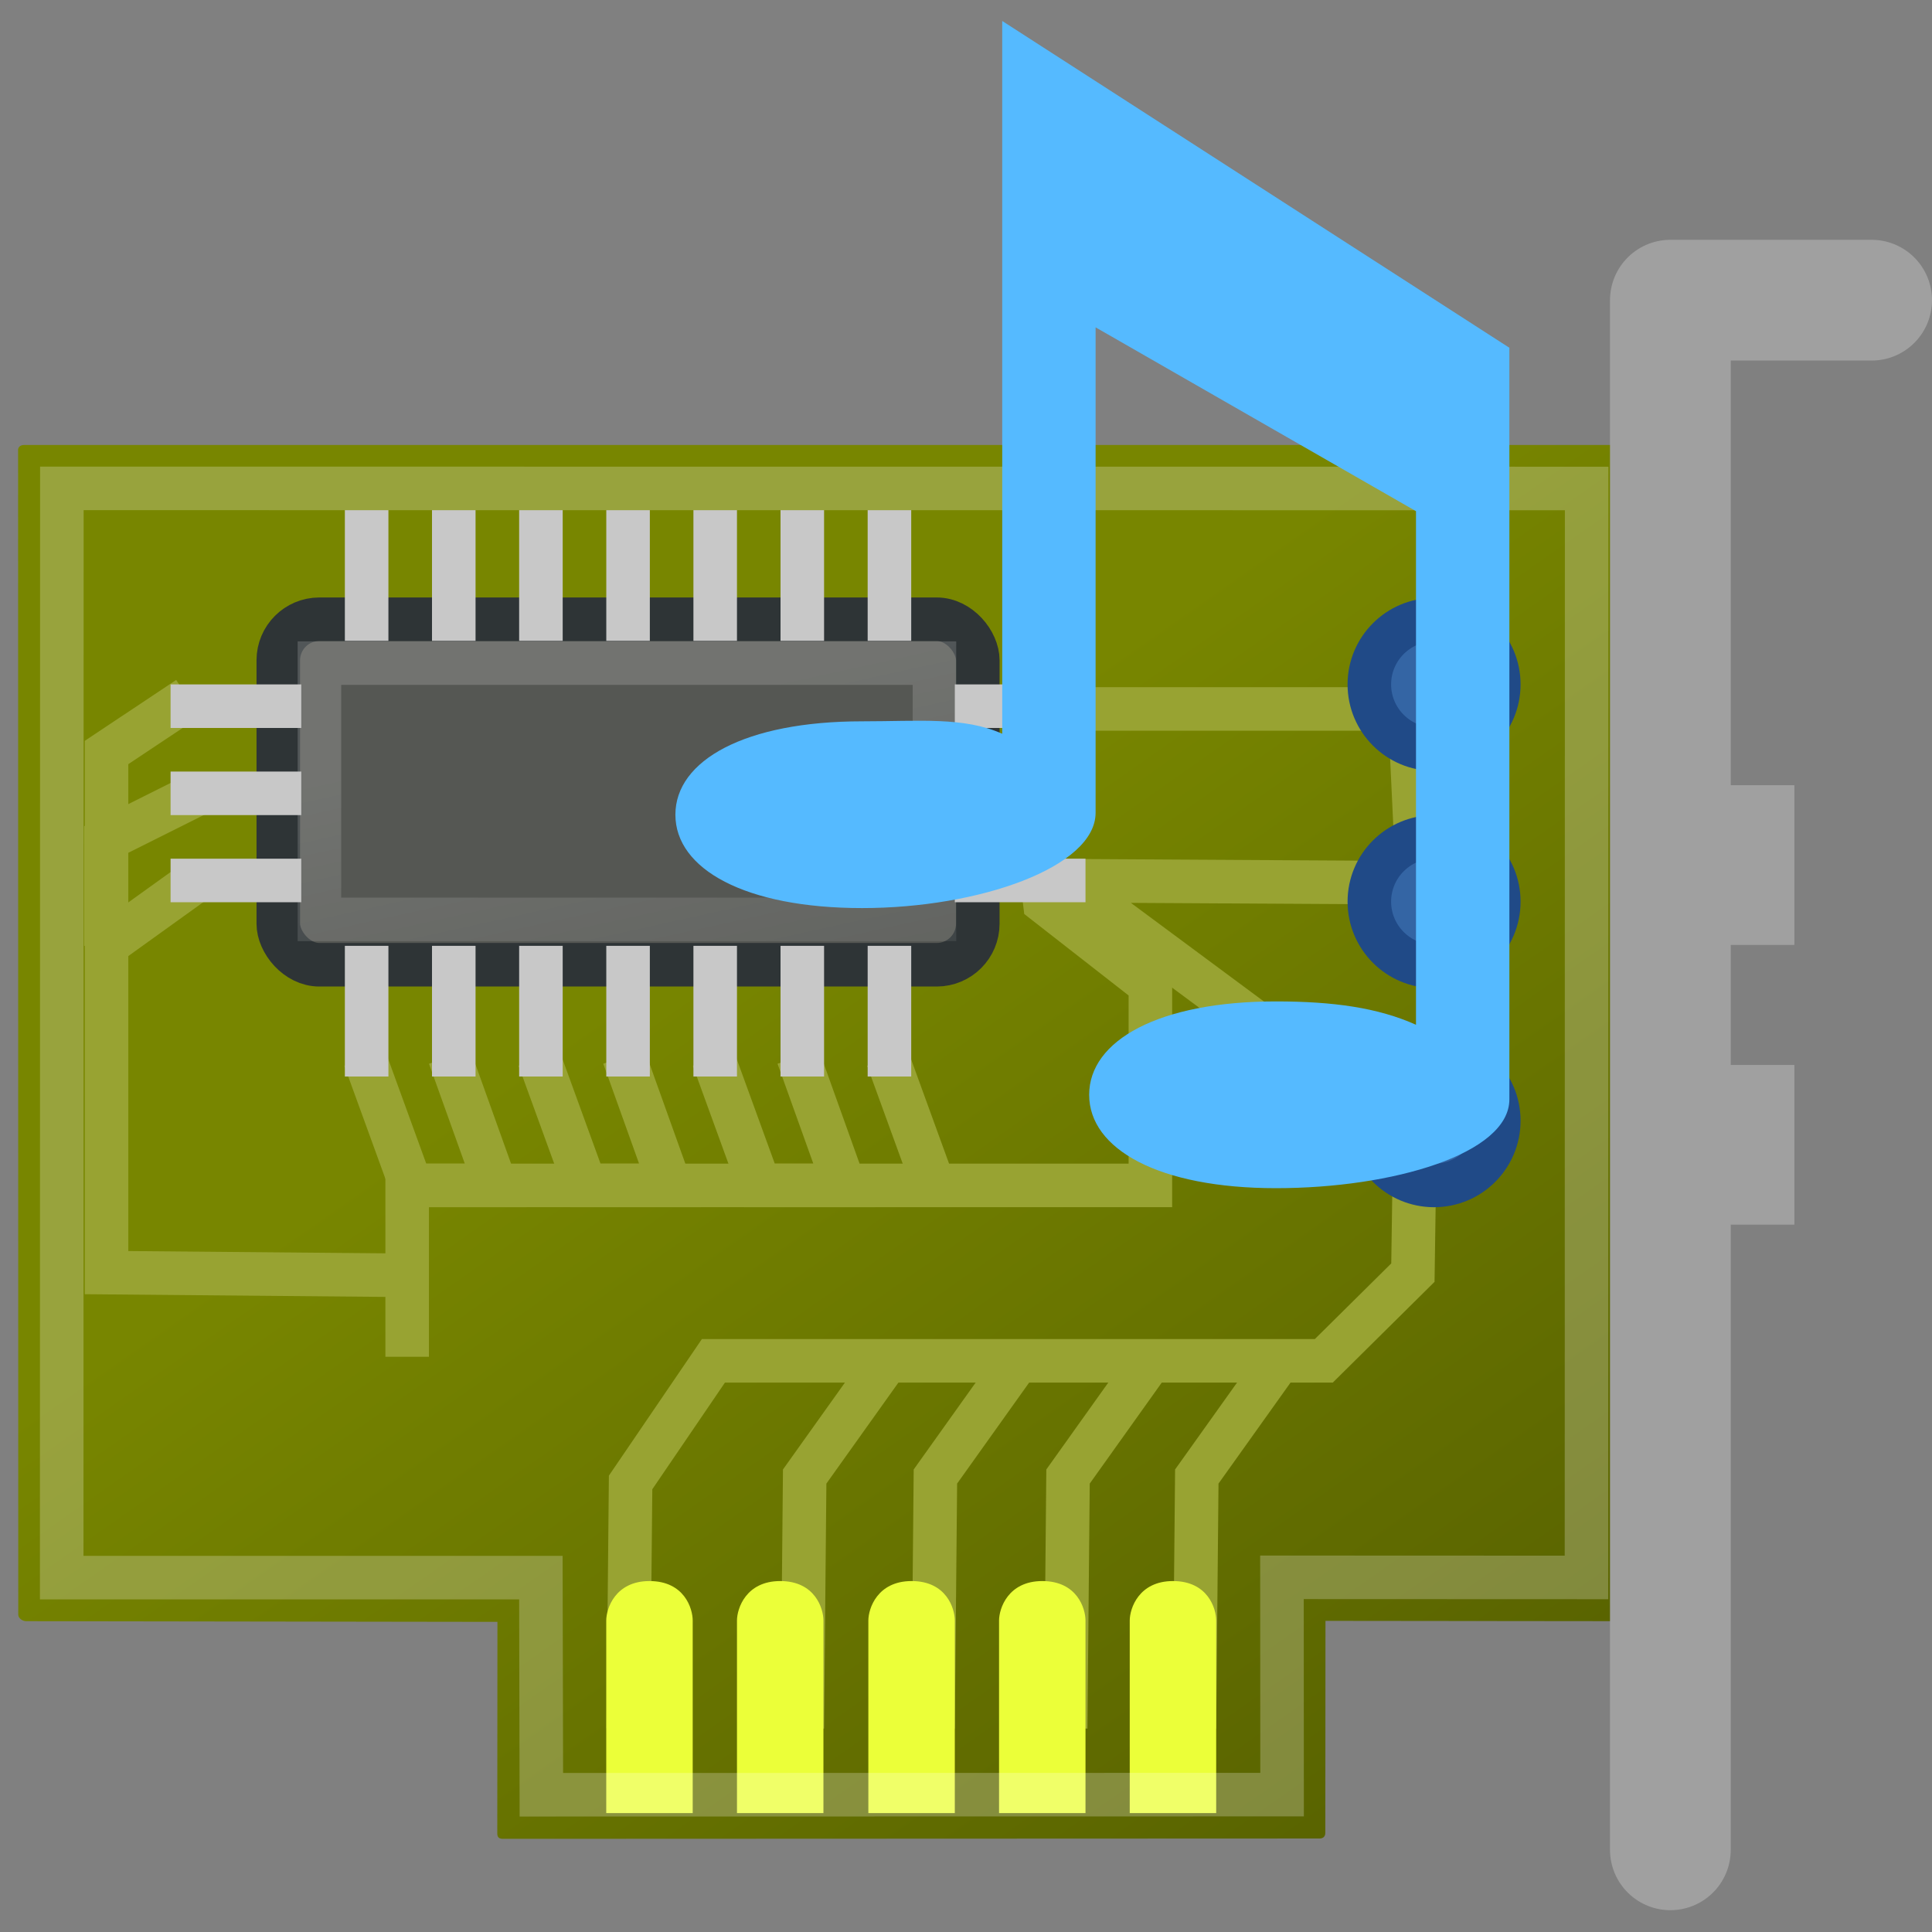 <svg width="48" version="1.1" xmlns="http://www.w3.org/2000/svg" height="48" xmlns:xlink="http://www.w3.org/1999/xlink">
<rect width="100%" height="100%" fill="#808080" stroke="none"/>
<defs>
<linearGradient id="linearGradient14861">
<stop offset="0" style="stop-color:#fff"/>
<stop offset="1" style="stop-color:#fff;stop-opacity:0"/>
</linearGradient>
<linearGradient id="linearGradient14981">
<stop offset="0" style="stop-color:#788600"/>
<stop offset="1" style="stop-color:#505900"/>
</linearGradient>
<linearGradient gradientTransform="matrix(1.012,0,0,1.244,-0.613,-7.74)" xlink:href="#linearGradient14861" id="linearGradient14867" y1="20.166" x1="16.965" y2="31.347" x2="18.968" gradientUnits="userSpaceOnUse"/>
<linearGradient gradientTransform="matrix(1.082,0,0,1.082,-1.175,-3.562)" xlink:href="#linearGradient14981" id="linearGradient14987" y1="22.747" x1="20.047" y2="49.794" x2="39.003" gradientUnits="userSpaceOnUse"/>
</defs>
<g style="color:#000">
<g style="fill:#a0a0a0">
<rect width="4.736" x="39.844" y="19.508" height="3.968"/>
<rect width="4.736" x="39.844" y="26.458" height="3.968"/>
</g>
<path style="fill:none" d="m 41.5,45.958 v -38.5 H 47"/>
<path style="fill:url(#linearGradient14987)" d="m .45,11.192 .004,28.923 c 0,0.085 0.096,0.163 0.202,0.163 l 11.703,.017 -.004,5.253 c 0,0.077 0.024,0.137 0.135,0.137 l 20.302,-.008 c 0.1,-0.004 0.135,-0.069 0.135,-0.137 l .004,-5.27 7.45,.008 c 0.101,0 0.126,-0.141 0.122,-0.23 v -28.855 c 0.004,-0.089 -0.049,-0.132 -0.139,-0.137 h -39.779 c -0.085,0.005 -0.143,0.057 -0.135,0.137 z "/>
<g style="stroke-width:1.082;fill:none;stroke:#98a332">
<path d="m 25.887,21.845 .07,.575 2.624,2.048 v 4.983 h -18.465 v 4.258"/>
<path d="m 15.608,42.941 .059,-6.11 2.058,-3.022 h 15.165 l 2.213,-2.191 .048,-3.284 -8.706,-6.453 8.779,.051 -.203,-4.319 h -8.051"/>
<path d="m 19.933,42.941 .059,-6.257 2.058,-2.886"/>
<path d="m 23.181,42.941 .059,-6.257 2.058,-2.886"/>
<path d="m 26.476,42.941 .059,-6.257 2.058,-2.886"/>
<path d="m 29.675,42.941 .059,-6.257 2.058,-2.886"/>
</g>
<g style="fill:#ebff39">
<path d="m 16.136,39.281 c 0.866,0 1.074,0.681 1.074,0.981 v 4.784 c 0,0 -2.148,0 -2.148,0 v -4.784 c 0,-0.3 0.225,-0.981 1.074,-0.981 z"/>
<path d="m 19.384,39.281 c 0.866,0 1.074,0.681 1.074,0.981 v 4.784 c 0,0 -2.148,0 -2.148,0 v -4.784 c 0,-0.3 0.225,-0.981 1.074,-0.981 z"/>
<path d="m 22.648,39.281 c 0.866,0 1.074,0.681 1.074,0.981 v 4.784 c 0,0 -2.148,0 -2.148,0 v -4.784 c 0,-0.3 0.225,-0.981 1.074,-0.981 z"/>
<path d="m 25.895,39.281 c 0.866,0 1.074,0.681 1.074,0.981 v 4.784 c 0,0 -2.148,0 -2.148,0 v -4.784 c 0,-0.3 0.225,-0.981 1.074,-0.981 z"/>
<path d="m 29.142,39.281 c 0.866,0 1.074,0.681 1.074,0.981 v 4.784 c 0,0 -2.148,0 -2.148,0 v -4.784 c 0,-0.3 0.225,-0.981 1.074,-0.981 z"/>
</g>
<g style="stroke-width:1.082">
<path style="fill:none;stroke:#98a332" d="m 4.677,17.343 -2.03,1.353 v 2.03 10.892 l 7.577,.068"/>
<rect width="17.379" x="6.914" y="15.385" rx="1.02" ry="1.02" height="8.584" style="fill:#555753;stroke:#2e3436"/>
<rect width="15.28" x="7.936" y="16.475" rx="0" height="6.367" style="opacity:.17;fill:none;stroke:url(#linearGradient14867)"/>
</g>
<rect width="3.247" x="4.238" y="17.004" height="1.082" style="fill:#c8c8c8"/>
<path style="fill:none;stroke:#98a332;stroke-width:1.082" d="m 4.931,19.711 -2.3,1.15 v 2.639"/>
<rect width="3.247" x="4.238" y="19.169" height="1.082" style="fill:#c8c8c8"/>
<path style="fill:none;stroke:#98a332;stroke-width:1.082" d="m 4.779,21.943 -2.165,1.556"/>
<g style="fill:#c8c8c8">
<rect width="3.247" x="4.238" y="21.334" height="1.082"/>
<rect width="3.247" x="23.722" y="17.004" height="1.082"/>
<rect width="3.247" x="23.722" y="19.169" height="1.082"/>
<rect width="3.247" x="23.722" y="21.334" height="1.082"/>
<rect width="3.247" x="12.675" y="-9.65" height="1.082" transform="rotate(90)"/>
<rect width="3.247" x="12.675" y="-11.815" height="1.082" transform="rotate(90)"/>
<rect width="3.247" x="12.675" y="-13.98" height="1.082" transform="rotate(90)"/>
<rect width="3.247" x="12.675" y="-16.145" height="1.082" transform="rotate(90)"/>
<rect width="3.247" x="12.675" y="-18.31" height="1.082" transform="rotate(90)"/>
<rect width="3.247" x="12.675" y="-20.474" height="1.082" transform="rotate(90)"/>
<rect width="3.247" x="12.675" y="-22.639" height="1.082" transform="rotate(90)"/>
</g>
<g style="stroke-width:1.082;fill:none;stroke:#98a332">
<path d="m 9.063,26.294 1.148,3.157 h 2.105 l -1.148,-3.205"/>
<path d="m 13.393,26.294 1.148,3.157 h 2.105 l -1.148,-3.205"/>
<path d="m 17.722,26.294 1.148,3.157 h 2.105 l -1.148,-3.205"/>
<path d="m 22.052,26.294 1.148,3.157"/>
</g>
<g style="fill:#c8c8c8">
<rect width="3.247" x="23.499" y="-9.65" height="1.082" transform="rotate(90)"/>
<rect width="3.247" x="23.499" y="-11.815" height="1.082" transform="rotate(90)"/>
<rect width="3.247" x="23.499" y="-13.98" height="1.082" transform="rotate(90)"/>
<rect width="3.247" x="23.499" y="-16.145" height="1.082" transform="rotate(90)"/>
<rect width="3.247" x="23.499" y="-18.31" height="1.082" transform="rotate(90)"/>
<rect width="3.247" x="23.499" y="-20.474" height="1.082" transform="rotate(90)"/>
</g>
<path style="opacity:.239;fill:none;stroke:#fff;stroke-width:1.082" d="m 1.533,39.196 11.905,0 .012,5.394 18.403,-.003 -.003,-5.399 7.566,.003 .004,-27.055 -37.883,-.002 z "/>
<rect width="3.247" x="23.499" y="-22.639" height="1.082" style="fill:#c8c8c8" transform="rotate(90)"/>
<g style="stroke-width:1.082;stroke-linecap:round;stroke-linejoin:round;stroke:#204a87;fill:#3465a4">
<circle cx="35.629" cy="17.004" r="1.608"/>
<circle cx="35.629" cy="22.401" r="1.608"/>
<circle cx="35.629" cy="27.844" r="1.608"/>
</g>
<path style="fill:#55baff" d="m 24.9,0.521 v 17.709 c -0.947,-0.425 -2.06,-0.309 -3.48,-0.309 -2.907,0 -4.64,0.969 -4.64,2.32 0,1.351 1.733,2.32 4.64,2.32 2.907,0 5.8,-1.017 5.8,-2.369 V 8.133 l 7.96,4.567 v 12.76 c -0.947,-0.425 -2.06,-0.58 -3.48,-0.58 -2.907,0 -4.64,0.969 -4.64,2.32 0,1.351 1.733,2.32 4.64,2.32 2.907,0 5.8,-0.856 5.8,-2.207 V 8.64 Z"/>
<path style="fill:none;stroke:#a0a0a0;stroke-linejoin:round;stroke-linecap:round;stroke-width:3" d="m 41.5,45.958 v -38.5 h 5"/>
</g>
</svg>
